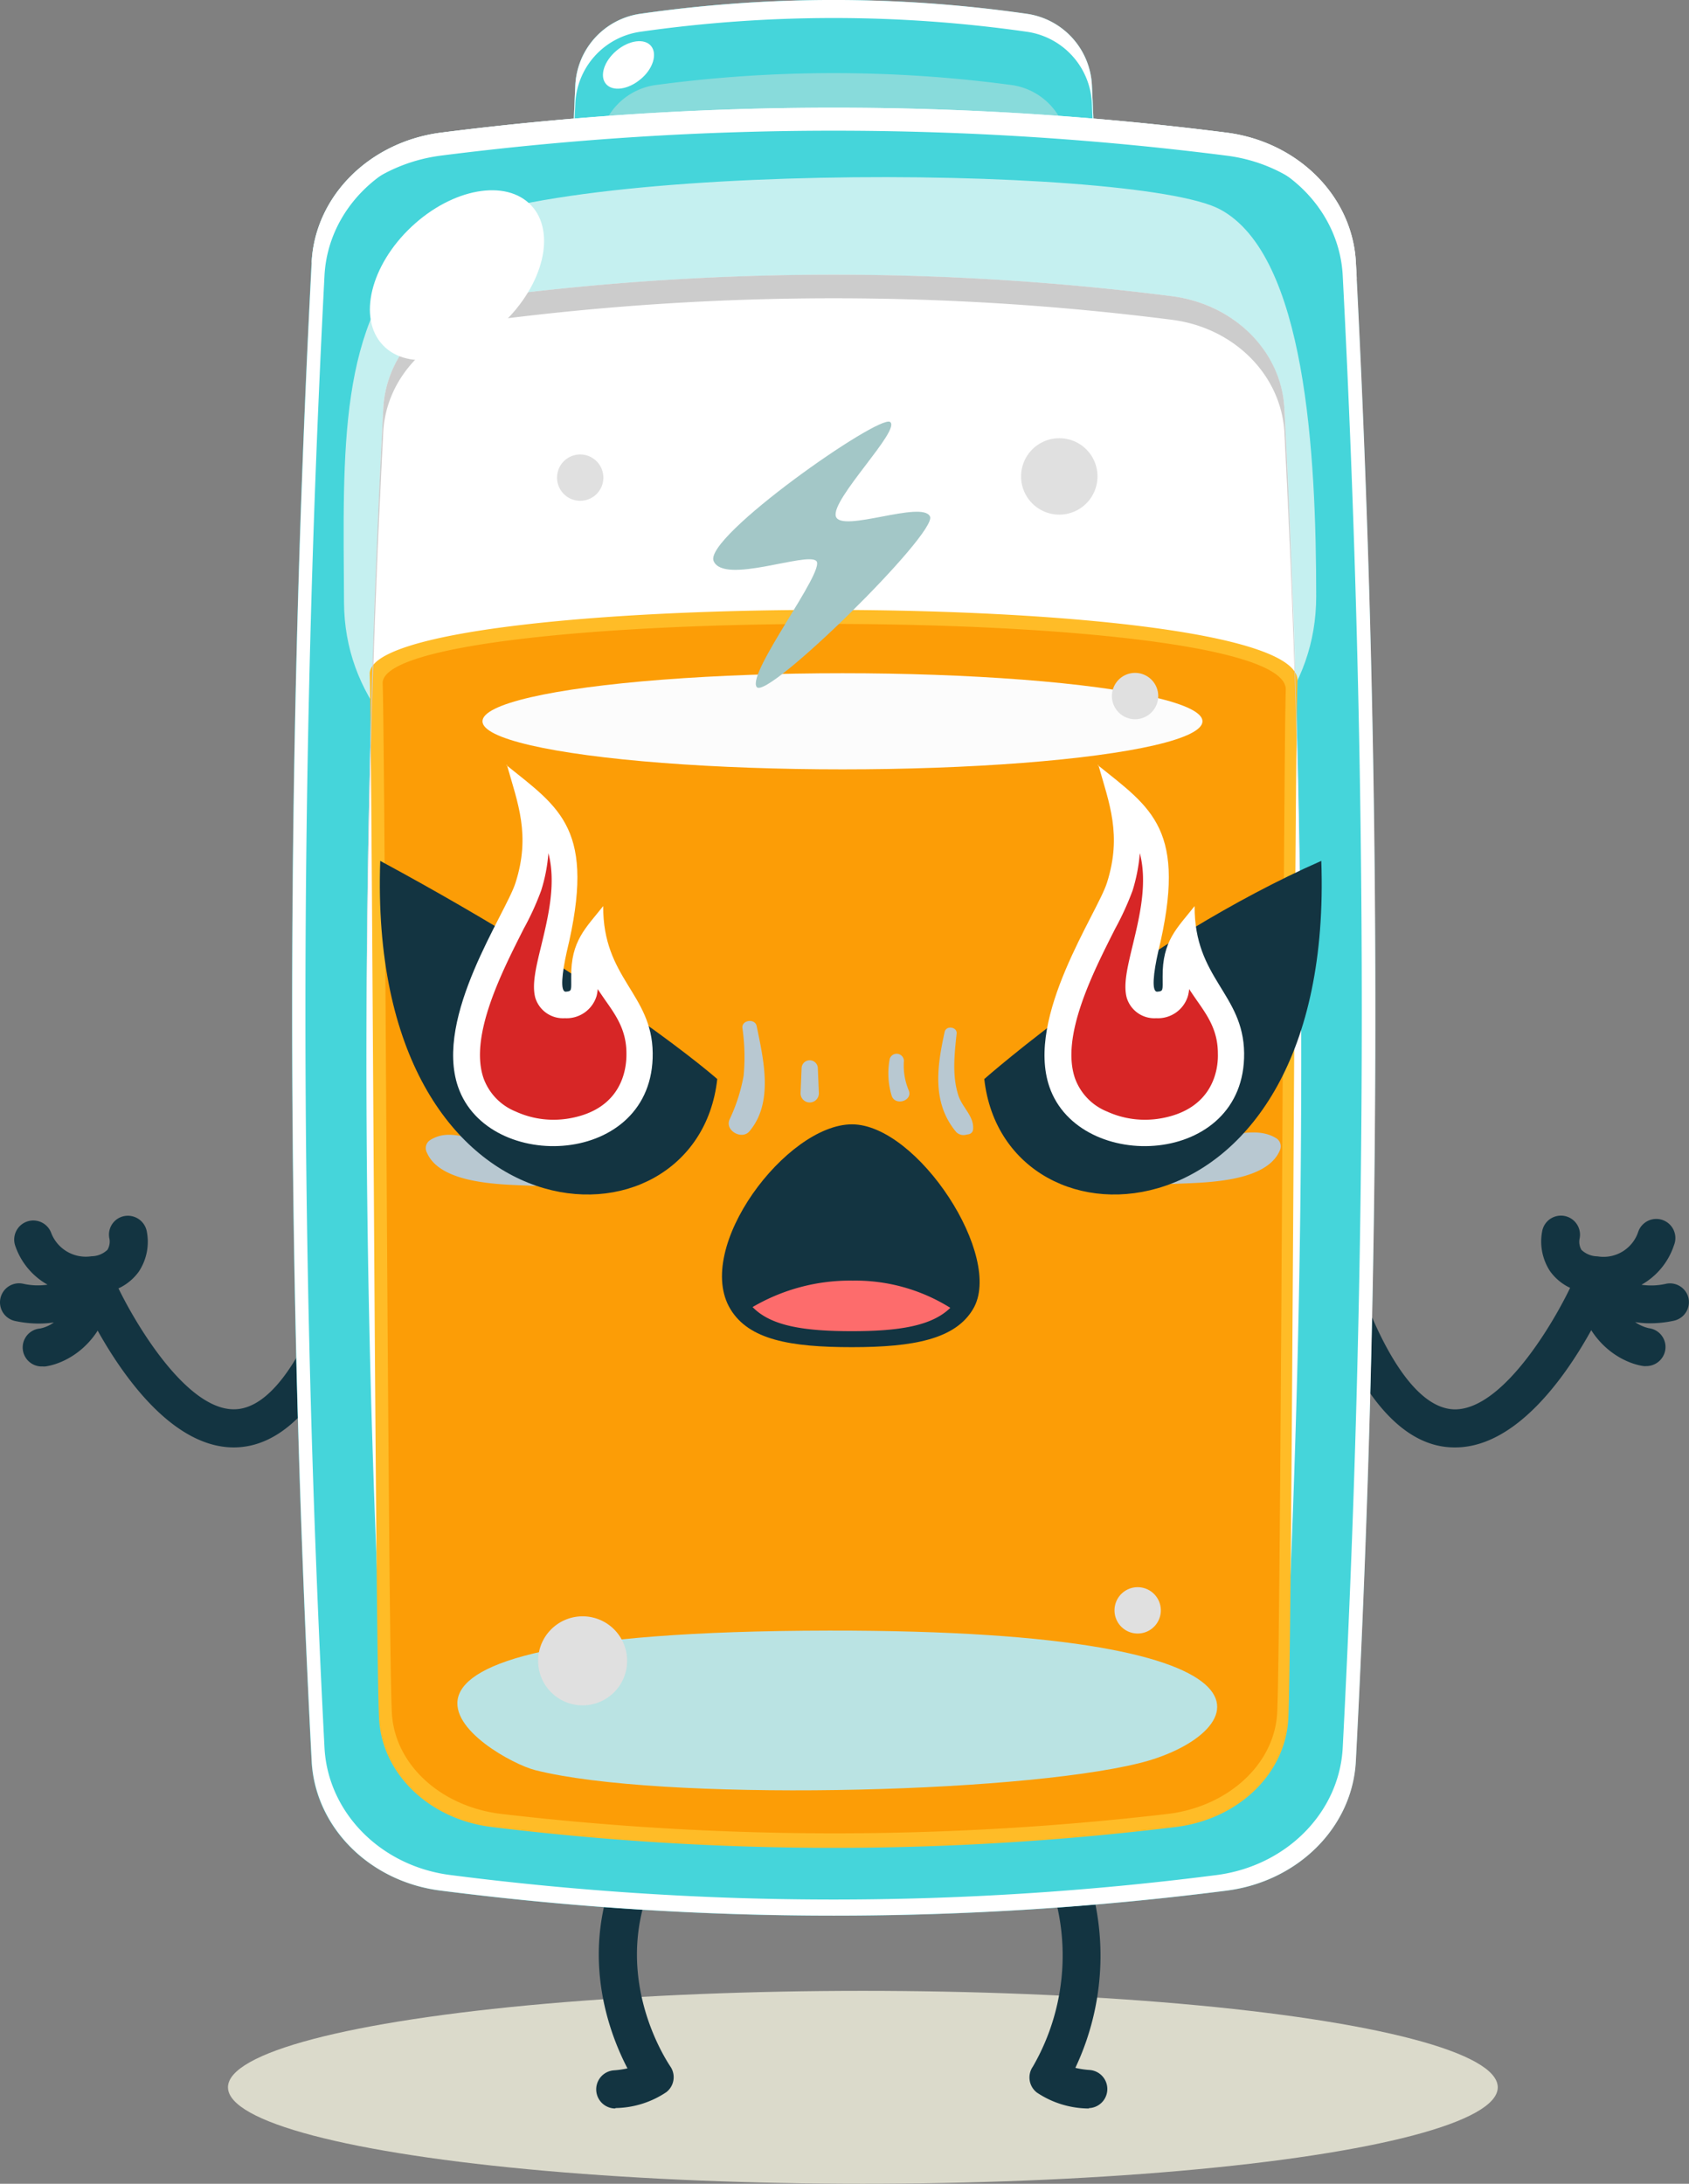 <svg xmlns="http://www.w3.org/2000/svg" viewBox="0 0 195.45 252.65"><rect x="0" y="0" width="195.45" height="252.65" fill="#808080" stroke="none"/><defs><style>.cls-1{isolation:isolate;}.cls-2{fill:#133441;}.cls-3{mix-blend-mode:multiply;}.cls-4{fill:#dbdacb;}.cls-5{fill:#45d5da;}.cls-6{mix-blend-mode:soft-light;}.cls-7{fill:#fff;}.cls-8{fill:#88dbdb;}.cls-9{mix-blend-mode:overlay;}.cls-10{fill:#c5f0f0;}.cls-11{fill:#ffbc27;}.cls-12{fill:#fc9d06;}.cls-13{fill:#fcfcfc;}.cls-14{fill:#bae3e3;}.cls-15{fill:#e0e0e0;}.cls-16{fill:#ccc;}.cls-17{fill:#a3c7c7;}.cls-18{fill:#b8c8d1;}.cls-19{fill:#fd6c6c;}.cls-20{fill:#d72626;}</style></defs><g class="cls-1"><g id="Calque_2" data-name="Calque 2"><g id="Orange_attaque"><path class="cls-2" d="M168.39,167.46h-.07c-5.3,0-9.94-4.66-13.79-13.75A2.21,2.21,0,0,1,158.6,152c2.12,5,5.54,11,9.75,11.06h0c5.83,0,12-11,13.73-14.89a2.21,2.21,0,1,1,4,1.78C185.37,151.73,178.15,167.46,168.39,167.46Z"/><path class="cls-2" d="M195.4,150.22a2.2,2.2,0,0,0-2.62-1.69,7.7,7.7,0,0,1-2.83.11,8.19,8.19,0,0,0,3.76-4.57,2.21,2.21,0,1,0-4.16-1.48,4.23,4.23,0,0,1-4.71,2.76h-.06a2.73,2.73,0,0,1-1.78-.75,1.88,1.88,0,0,1-.22-1.25,2.2,2.2,0,0,0-4.3-1,6.27,6.27,0,0,0,.89,4.72,6,6,0,0,0,3.1,2.23c.95,6.18,5.36,8.43,7.74,8.75a1.51,1.51,0,0,0,.3,0,2.22,2.22,0,0,0,2.2-1.91,2.19,2.19,0,0,0-1.88-2.47,4.42,4.42,0,0,1-1.61-.71,10.63,10.63,0,0,0,1.73.14,13.12,13.12,0,0,0,2.75-.3A2.21,2.21,0,0,0,195.4,150.22Z"/><path class="cls-2" d="M27.06,167.46c-9.76,0-17-15.73-17.77-17.52a2.21,2.21,0,0,1,4-1.78C15,152,21.22,163.05,27.06,163.05h0c4.22,0,7.63-6,9.76-11.06a2.2,2.2,0,0,1,4.06,1.72c-3.84,9.09-8.48,13.71-13.78,13.75Z"/><path class="cls-2" d="M14.31,140.71a2.18,2.18,0,0,0-1.64,2.63,1.87,1.87,0,0,1-.23,1.25,2.71,2.71,0,0,1-1.77.75H10.6a4.29,4.29,0,0,1-4.7-2.76,2.21,2.21,0,0,0-4.16,1.48,8.19,8.19,0,0,0,3.76,4.57,7.7,7.7,0,0,1-2.83-.11,2.2,2.2,0,1,0-.93,4.31,13.26,13.26,0,0,0,2.75.3A11.79,11.79,0,0,0,6.23,153a4.09,4.09,0,0,1-1.58.7,2.2,2.2,0,0,0,.29,4.39,1.51,1.51,0,0,0,.3,0c2.38-.32,6.79-2.57,7.74-8.75a6,6,0,0,0,3.09-2.23,6.25,6.25,0,0,0,.9-4.72A2.23,2.23,0,0,0,14.31,140.71Z"/><g class="cls-3"><ellipse class="cls-4" cx="99.85" cy="241.49" rx="73.47" ry="11.16"/></g><path class="cls-2" d="M126,243.94h-.15a10.88,10.88,0,0,1-5.86-1.84,2.2,2.2,0,0,1-.47-3,25.69,25.69,0,0,0,1-23.81,2.21,2.21,0,0,1,4-1.82,30.37,30.37,0,0,1-.08,25.77,9.83,9.83,0,0,0,1.69.25,2.21,2.21,0,0,1-.14,4.41Z"/><path class="cls-2" d="M71.15,243.94a2.21,2.21,0,0,1-.15-4.41,10.34,10.34,0,0,0,1.61-.23c-2.33-4.47-6.18-14.78.1-26a2.2,2.2,0,1,1,3.84,2.16c-6.81,12.14.72,23.13,1,23.59a2.19,2.19,0,0,1-.44,3,10.82,10.82,0,0,1-5.85,1.84Z"/><path class="cls-5" d="M126.36,10a8.78,8.78,0,0,0-7.43-8.37A157.3,157.3,0,0,0,74,1.61,8.78,8.78,0,0,0,66.57,10c-.15,3.2-.27,6.4-.39,9.61h60.57C126.63,16.38,126.51,13.18,126.36,10Z"/><path class="cls-5" d="M126.36,10a8.78,8.78,0,0,0-7.43-8.37A157.3,157.3,0,0,0,74,1.61,8.78,8.78,0,0,0,66.57,10c-.15,3.2-.27,6.4-.39,9.61h60.57C126.63,16.38,126.51,13.18,126.36,10Z"/><g class="cls-6"><path class="cls-7" d="M66.57,12.06A8.78,8.78,0,0,1,74,3.69a158,158,0,0,1,44.93,0,8.78,8.78,0,0,1,7.43,8.37c.12,2.51.21,5,.31,7.53h.08c-.12-3.21-.24-6.41-.39-9.61a8.78,8.78,0,0,0-7.43-8.37A157.3,157.3,0,0,0,74,1.61,8.78,8.78,0,0,0,66.57,10c-.15,3.2-.27,6.4-.39,9.61h.09C66.36,17.08,66.45,14.57,66.57,12.06Z"/></g><g class="cls-3"><path class="cls-8" d="M123.58,16.81a7.58,7.58,0,0,0-6.74-7,154.43,154.43,0,0,0-40.75,0,7.58,7.58,0,0,0-6.74,7q-.19,4-.35,8h54.93C123.83,22.16,123.72,19.48,123.58,16.81Z"/></g><path class="cls-5" d="M141.88,218.75a358.59,358.59,0,0,1-90.83,0c-8.32-1.05-14.62-7.36-15-15a1666,1666,0,0,1,0-173.4c.4-7.64,6.7-13.95,15-15a359.52,359.52,0,0,1,90.83,0c8.32,1.06,14.62,7.37,15,15a1666,1666,0,0,1,0,173.4C156.5,211.39,150.2,217.7,141.88,218.75Z"/><g class="cls-9"><path class="cls-7" d="M156.9,30.34c-.4-7.64-6.7-13.95-15-15a359.52,359.52,0,0,0-90.83,0c-8.32,1.06-14.62,7.37-15,15a1666,1666,0,0,0,0,173.4c.4,7.65,6.7,14,15,15a358.59,358.59,0,0,0,90.83,0c8.32-1.05,14.62-7.36,15-15A1666,1666,0,0,0,156.9,30.34Zm-1.52,171.85c-.39,7.51-6.52,13.71-14.64,14.75a348.06,348.06,0,0,1-88.55,0c-8.12-1-14.25-7.24-14.64-14.75a1645.21,1645.21,0,0,1,0-170.3c.39-7.51,6.52-13.71,14.64-14.74a347.15,347.15,0,0,1,88.55,0c8.12,1,14.25,7.23,14.64,14.74A1645.21,1645.21,0,0,1,155.38,202.19Z"/></g><g class="cls-3"><path class="cls-10" d="M39.81,69.72c-.1-17.83-.73-32.23,9-41.71s82.43-9.1,92.37-3.79S152.31,52.59,152.31,69C152.31,111.8,40.05,112.18,39.81,69.72Z"/></g><g class="cls-6"><path class="cls-7" d="M156.9,30.34c-.4-7.64-6.7-13.95-15-15a359.52,359.52,0,0,0-90.83,0c-8.32,1.06-14.62,7.37-15,15v.15C37.61,24,43.68,18.94,51.05,18a359.52,359.52,0,0,1,90.83,0C150,19,156.26,25,157,32.32,157,31.66,156.93,31,156.9,30.34Z"/></g><g class="cls-9"><g class="cls-6"><path class="cls-7" d="M135.63,210.09a309.26,309.26,0,0,1-78.33,0c-7.18-.92-12.61-6.37-12.95-13a1439.63,1439.63,0,0,1,0-149.81c.34-6.61,5.77-12.06,12.95-13a309.26,309.26,0,0,1,78.33,0c7.18.91,12.61,6.36,13,13a1439.63,1439.63,0,0,1,0,149.81C148.24,203.72,142.81,209.17,135.63,210.09Z"/></g></g><path class="cls-11" d="M42.78,78c.29,8.29.64,112.58,1.09,120.88.35,6.37,5.83,11.63,13.07,12.5a325.82,325.82,0,0,0,79.07,0c7.25-.87,12.73-6.13,13.07-12.5.44-8,.75-112,1.07-120.08C150.58,67.78,42.44,68.12,42.78,78Z"/><g class="cls-3"><path class="cls-12" d="M44.28,79.07c.29,7.72.63,111.44,1.07,119.16.34,5.92,5.67,10.82,12.72,11.64a332.29,332.29,0,0,0,77,0c7-.82,12.38-5.72,12.72-11.64.43-7.47.73-110.94,1-118.41C149.2,69.61,44,69.92,44.28,79.07Z"/></g><g class="cls-6"><ellipse class="cls-13" cx="97.49" cy="83.45" rx="41.66" ry="5.56"/></g><g class="cls-3"><path class="cls-14" d="M131.79,204c-14.47,3.56-55.51,4.44-69.88.79-5-1.28-30-16.05,34.05-16.14C152.74,188.59,144.09,201,131.79,204Z"/></g><g class="cls-6"><path class="cls-15" d="M67.42,187a5.15,5.15,0,1,0,5.15,5.15A5.15,5.15,0,0,0,67.42,187Z"/></g><g class="cls-6"><path class="cls-15" d="M122.55,50.7A4.42,4.42,0,1,0,127,55.11,4.41,4.41,0,0,0,122.55,50.7Z"/></g><g class="cls-6"><path class="cls-15" d="M64.46,55.26a2.68,2.68,0,1,0,2.68-2.68A2.68,2.68,0,0,0,64.46,55.26Z"/></g><g class="cls-6"><path class="cls-15" d="M131.35,83.21a2.68,2.68,0,1,0-2.68-2.68A2.68,2.68,0,0,0,131.35,83.21Z"/></g><g class="cls-6"><path class="cls-15" d="M131.66,183.63a2.68,2.68,0,1,0,2.67,2.68A2.68,2.68,0,0,0,131.66,183.63Z"/></g><g class="cls-9"><path class="cls-16" d="M44.35,50c.34-6.6,5.77-12,12.95-13a309.26,309.26,0,0,1,78.33,0c7.18.92,12.61,6.37,13,13q1.92,36.78,1.94,73.54,0-38.13-1.94-76.27c-.34-6.61-5.77-12.06-13-13a309.26,309.26,0,0,0-78.33,0c-7.18.91-12.61,6.36-12.95,13q-2,38.13-1.94,76.27Q42.44,86.82,44.35,50Z"/></g><path class="cls-7" d="M74.12,9.17c-1.44,1.21-3.23,1.45-4,.54s-.22-2.64,1.22-3.85,3.24-1.46,4-.54S75.56,8,74.12,9.17Z"/><ellipse class="cls-7" cx="52.88" cy="31.84" rx="11.79" ry="7.69" transform="translate(-7.46 44.84) rotate(-43.21)"/><g class="cls-3"><path class="cls-17" d="M103,48.82c-1.28-.91-21.59,13.32-20.42,16.09s10.8-1.11,11.89,0-8.06,12.92-6.91,14.57,20.93-17.8,20.06-19.72-10.23,1.92-10.89,0S104.3,49.73,103,48.82Z"/></g><g class="cls-3"><path class="cls-18" d="M147.67,131.68c-2.83-1.76-7.31.52-10.41.77a22.15,22.15,0,0,1-9-1,14,14,0,0,1-5.46-3.46c-1.32-1.33-2-2.92-3.2-4.32-.77-.92-2.21-.12-2.25.94-.18,4.75,5.17,9,9,10.63a23.39,23.39,0,0,0,10.17,1.7c3.33-.13,10.05-.26,11.57-3.82A1.1,1.1,0,0,0,147.67,131.68Z"/><path class="cls-18" d="M77.84,123.91c-1.11,1.34-1.79,2.88-3,4.15a14.32,14.32,0,0,1-5.61,3.63,21.86,21.86,0,0,1-8.65,1,40.54,40.54,0,0,1-5.8-.95c-1.77-.38-3.37-.86-5,.16a1.1,1.1,0,0,0-.38,1.45c1.52,3.56,8.24,3.68,11.57,3.81a23.24,23.24,0,0,0,10.17-1.69c3.82-1.67,9.17-5.88,9-10.64C80.06,123.8,78.62,123,77.84,123.91Z"/></g><path class="cls-2" d="M113.9,124.84s18.23-16.09,39-25.24C154.5,144.82,116.28,146.18,113.9,124.84Z"/><path class="cls-2" d="M83,124.84S70.9,114.13,44,99.6C42.43,144.82,80.66,146.18,83,124.84Z"/><path class="cls-2" d="M84.53,151.47c-4.31-7.09,6.48-21.39,14.06-21.39s17.65,15.37,14,21.39c-2.06,3.46-6.84,4.39-14,4.39S86.67,155,84.53,151.47Z"/><path class="cls-19" d="M98.68,148.16a22.32,22.32,0,0,0-11.59,3.06c2.13,2.21,6,2.79,11.49,2.79s9.26-.61,11.39-2.7A20.75,20.75,0,0,0,98.68,148.16Z"/><g class="cls-3"><path class="cls-18" d="M110.9,126.73c-.74-2.3-.45-4.77-.2-7.14.09-.79-1.23-1-1.39-.18-.88,4-1.49,8.19,1.35,11.57a1.19,1.19,0,0,0,1.15.3l.32-.06a.64.64,0,0,0,.46-.45C112.81,129.2,111.38,128.2,110.9,126.73Z"/><path class="cls-18" d="M85.91,118.93a23.36,23.36,0,0,1,.14,5.54,20.11,20.11,0,0,1-1.64,5.08c-.52,1.27,1.44,2.36,2.31,1.34,2.82-3.33,1.64-8.29.84-12.18C87.37,117.8,85.82,118,85.91,118.93Z"/><path class="cls-18" d="M104.6,122.73a.84.84,0,0,0-1.64-.23,8.91,8.91,0,0,0,.21,4.23c.38,1.28,2.45.65,2-.55A7.39,7.39,0,0,1,104.6,122.73Z"/><path class="cls-18" d="M92.76,123.61l-.12,2.88a1.06,1.06,0,0,0,2.12,0l-.12-2.88A.94.94,0,0,0,92.76,123.61Z"/></g><path class="cls-7" d="M127.1,88.5c1.26,4.45,2.75,8.1,1,13.62-1.11,3.54-9.46,15.49-6.66,23.63,3.47,10.07,22.69,9.27,22.53-3.92-.09-6.9-5.78-8.59-5.73-17-2,2.54-3.75,4-3.7,8.21,0,1.55.1,1.63-.61,1.69s-.45-2.2.09-4.59c3.44-14.22-.75-16.6-7-21.63Z"/><path class="cls-20" d="M140.93,121.87c0-2.7-1.22-4.39-2.47-6.18-.28-.41-.57-.82-.85-1.26a5.22,5.22,0,0,1-.14.79,3.62,3.62,0,0,1-3.67,2.58,3.34,3.34,0,0,1-3.42-2.38c-.4-1.52.08-3.5.68-6,.81-3.35,1.75-7.24.84-10.71a20.1,20.1,0,0,1-.84,4.33,33.4,33.4,0,0,1-2,4.38c-2.53,5-6.35,12.45-4.66,17.34a6.55,6.55,0,0,0,3.71,3.84,10.53,10.53,0,0,0,4.39.95,10.73,10.73,0,0,0,2-.19C140.37,128.25,141,123.75,140.93,121.87Z"/><path class="cls-7" d="M58.66,88.5c1.26,4.45,2.76,8.1,1,13.62-1.1,3.54-9.46,15.49-6.65,23.63,3.47,10.07,22.68,9.27,22.52-3.92-.08-6.9-5.77-8.59-5.73-17-2,2.54-3.75,4-3.7,8.21,0,1.55.1,1.63-.61,1.69s-.44-2.2.09-4.59c3.44-14.22-.75-16.6-7-21.63Z"/><path class="cls-20" d="M72.49,121.87c0-2.7-1.21-4.39-2.47-6.18-.28-.41-.57-.82-.85-1.26a5.21,5.21,0,0,1-.13.79,3.63,3.63,0,0,1-3.68,2.58,3.35,3.35,0,0,1-3.42-2.38c-.4-1.52.08-3.5.69-6,.81-3.35,1.75-7.24.83-10.71a19,19,0,0,1-.84,4.33,32.11,32.11,0,0,1-2,4.38c-2.53,5-6.35,12.45-4.66,17.34a6.57,6.57,0,0,0,3.72,3.84,10.48,10.48,0,0,0,4.38.95,10.65,10.65,0,0,0,2-.19C71.94,128.25,72.52,123.75,72.49,121.87Z"/></g></g></g></svg>